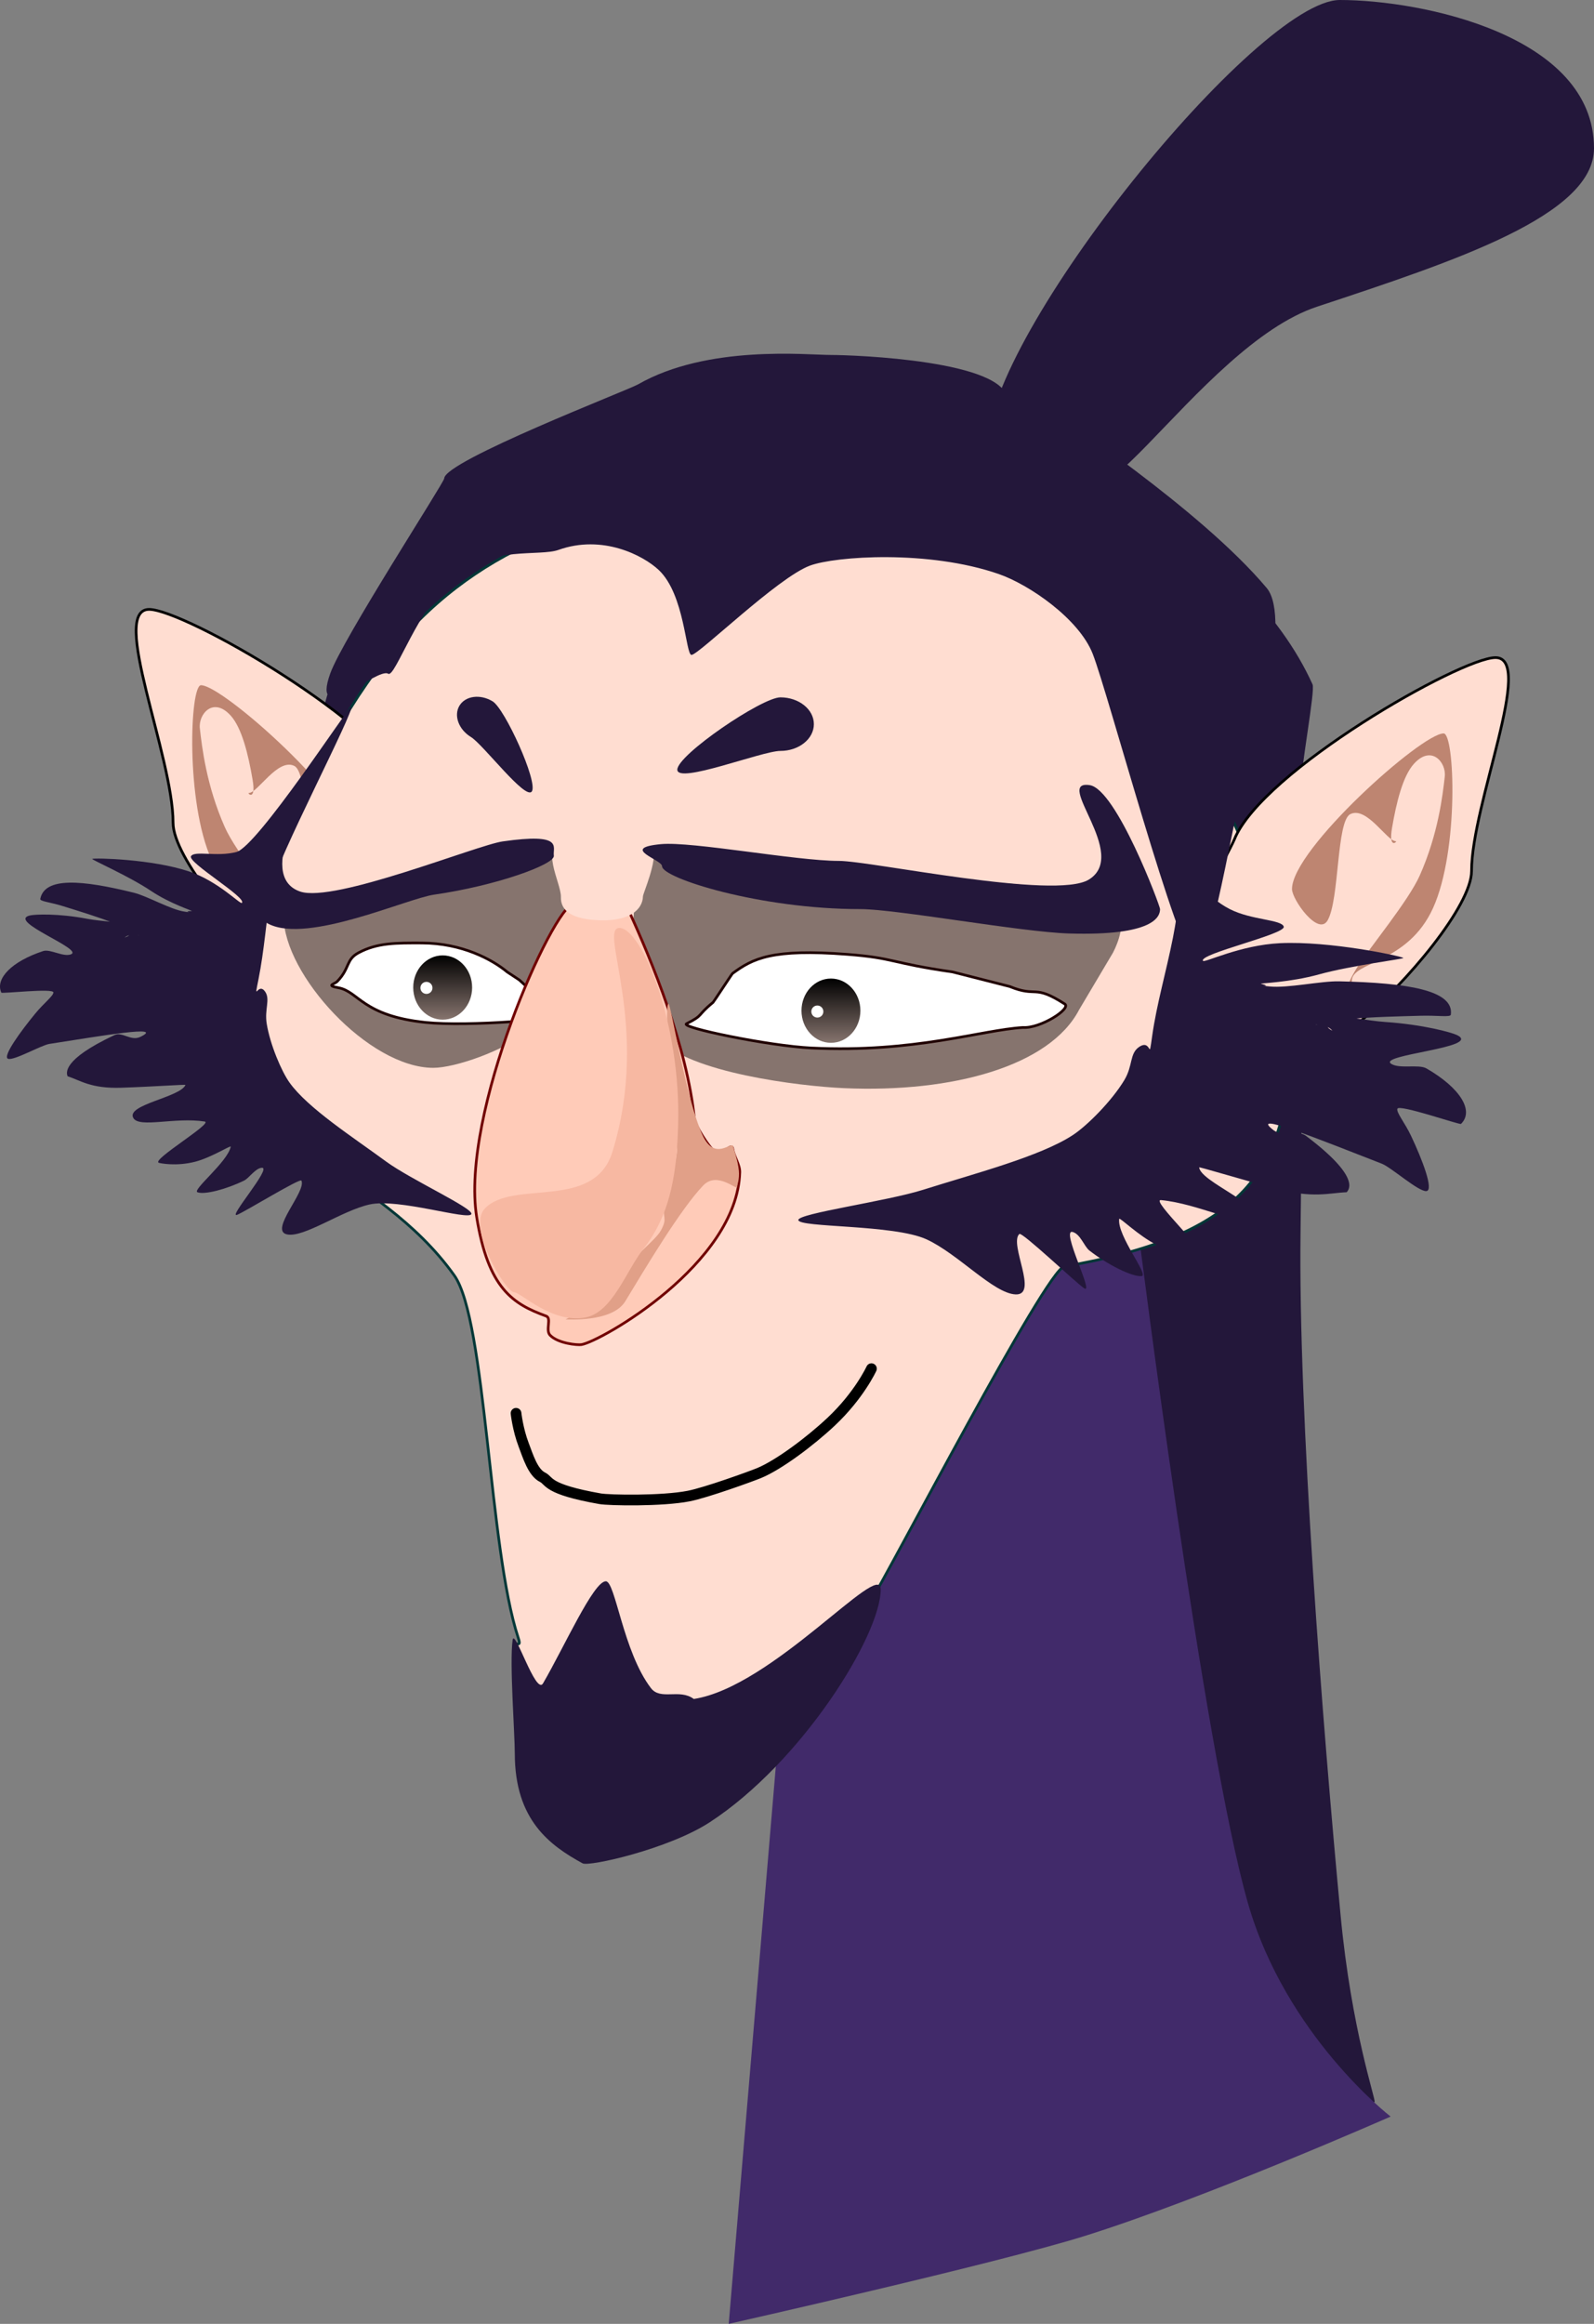 <svg version="1.1" xmlns="http://www.w3.org/2000/svg" xmlns:xlink="http://www.w3.org/1999/xlink" width="297.676" height="433.867" viewBox="0,0,297.676,433.867"><rect x="0" y="0" width="297.676" height="433.867" fill="#808080" stroke="none"/><defs><linearGradient x1="159.881" y1="144.079" x2="159.881" y2="156.079" gradientUnits="userSpaceOnUse" id="color-1"><stop offset="0" stop-color="#000000"/><stop offset="1" stop-color="#86746e"/></linearGradient><linearGradient x1="60.253" y1="20.776" x2="60.253" y2="20.779" gradientUnits="userSpaceOnUse" id="color-2"><stop offset="0" stop-color="#000000"/><stop offset="1" stop-color="#86746e"/></linearGradient><linearGradient x1="232.387" y1="148.402" x2="232.387" y2="160.402" gradientUnits="userSpaceOnUse" id="color-3"><stop offset="0" stop-color="#000000"/><stop offset="1" stop-color="#86746e"/></linearGradient></defs><g transform="translate(-77.211,34.295)"><g data-paper-data="{&quot;isPaintingLayer&quot;:true}" fill-rule="nonzero" stroke-linejoin="miter" stroke-miterlimit="10" stroke-dasharray="" stroke-dashoffset="0" style="mix-blend-mode: normal"><path d="M322.326,93.478c0.53,1.17 -2.16,15.153 -2.414,21.069c-0.214,4.996 0.792,34.37 0.174,81.064c-0.452,34.169 4.128,92.265 7.479,127.697c2.025,21.411 6.6,34.372 6.343,34.808c-3.157,5.361 -29.55,-2.483 -40.473,-41.434c-19.204,-68.481 -38.23,-200.203 -58.374,-200.203c-31.172,0 -101.773,38.873 -117.745,29.183c-3.841,-2.33 20.334,-42.329 20.334,-46.183c0,-19.882 56.714,-55 95.382,-55c38.668,0 77.117,22.118 89.294,49z" fill="#23173a" stroke="none" stroke-width="NaN" stroke-linecap="butt"/><path d="M213.299,399.571l15.668,-185.45l60.933,-17.739c0,0 11.979,95.314 20.339,124.569c7.102,24.852 26.666,39.917 26.666,39.917c0,0 -34.462,15.197 -57.186,22.312c-16.316,5.109 -66.42,16.391 -66.42,16.391z" fill="#412a6a" stroke="none" stroke-width="0" stroke-linecap="butt"/><g stroke="#000000" stroke-linecap="butt"><path d="M161.77,157.537c0,12.551 -5.338,-2.059 -12.745,-2.059c-3.632,0 -9.472,-0.455 -18.278,-7.716c-9.153,-7.546 -21.212,-22.025 -21.212,-28.421c0,-12.551 -11.878,-39.863 -4.471,-39.863c6.48,0 43.676,21.207 48.782,33.986c0.73,1.828 7.924,27.502 7.924,29.072z" fill="#ffddd1" stroke-width="0.5"/><path d="M143.064,122.694c0,1.959 -4.922,8.897 -6.659,5.834c-2.228,-3.928 -1.619,-18.539 -4.241,-19.83c-3.065,-1.509 -6.841,5.054 -8.472,5.054c-0.423,0 1.402,1.703 0.69,-2.48c-0.813,-4.779 -2.021,-9.686 -4.093,-11.97c-3.271,-3.606 -6.055,-0.251 -5.757,2.384c0.397,3.506 1.222,10.691 4.664,18.452c2.12,4.779 9.283,13.361 11.642,17.099c3.036,4.81 1.049,4.042 1.049,2.593c0,-3.665 -10.419,-3.093 -15.178,-13.624c-4.859,-10.752 -4.038,-32.572 -1.959,-32.572c4.115,0 28.314,21.652 28.314,29.059z" fill="#be8571" stroke-width="0"/></g><path d="M318.006,160.779c0,24.527 -10.366,35.927 -42.025,41.365c-3.411,0.586 -32.636,56.972 -36.58,63.216c-12.326,19.515 -10.905,17.87 -20.408,20.87c-6.726,2.123 -15.156,-0.084 -24.706,-0.356c-6.059,-0.173 -7.408,-1.376 -18.68,-4.03c-0.049,0.62 -1.881,-3.08 -2.096,-8.655c-0.049,-1.268 1.162,0.358 0.471,-1.73c-5.487,-16.58 -5.984,-59.3 -11.941,-67.641c-14.523,-20.338 -39.692,-23.171 -39.692,-44.248c0,-18.697 11.278,-53.538 29.971,-74.719c16.726,-18.952 39.587,-25.372 62.384,-25.372c18.294,0 44.558,3.46 61.429,17.139c27.649,22.416 41.872,62.161 41.872,84.162z" fill="#ffddd1" stroke="#003737" stroke-width="0.5" stroke-linecap="butt"/><path d="M189.032,131.969c0,7.182 -4.041,18.84 -13.199,26.254c-4.574,3.703 -13.678,6.847 -17.698,6.847c-12.068,0 -27.951,-17.445 -27.951,-28.215c0,-5.933 3.581,3.085 3.005,-0.601c-0.248,-1.588 -2.571,1.76 -1.545,0.954c0.915,-0.719 -1.434,-1.256 0.914,-0.596c4.176,1.175 -7.144,-5.877 0.262,-4.047c10.559,2.609 30.977,-6.019 44.109,-7.133c6.778,-0.575 12.104,4.031 12.104,6.538z" fill="#86746e" stroke="none" stroke-width="0" stroke-linecap="butt"/><g data-paper-data="{&quot;index&quot;:null}" stroke="#000000" stroke-linecap="butt"><path d="M307.708,122.465c5.106,-12.779 42.302,-33.986 48.782,-33.986c7.407,0 -4.471,27.312 -4.471,39.863c0,6.397 -12.059,20.875 -21.212,28.421c-8.806,7.26 -14.646,7.716 -18.278,7.716c-7.407,0 -16.745,-5.39 -16.745,-17.941c0,-1.571 11.194,-22.244 11.924,-24.072z" fill="#ffddd1" stroke-width="0.5"/><path d="M346.803,102.635c2.079,0 2.899,21.821 -1.959,32.572c-4.759,10.531 -15.178,9.958 -15.178,13.624c0,1.448 -1.987,2.217 1.049,-2.593c2.359,-3.738 9.522,-12.32 11.642,-17.099c3.443,-7.76 4.267,-14.946 4.664,-18.452c0.298,-2.635 -2.486,-5.99 -5.757,-2.384c-2.072,2.284 -3.28,7.191 -4.093,11.97c-0.712,4.182 1.113,2.48 0.69,2.48c-1.631,0 -5.408,-6.564 -8.472,-5.054c-2.622,1.291 -2.013,15.902 -4.241,19.83c-1.737,3.063 -6.659,-3.876 -6.659,-5.834c0,-7.407 24.199,-29.059 28.314,-29.059z" fill="#be8571" stroke-width="0"/></g><path d="M374.887,-6.604c0,12.561 -26.129,21.083 -51.74,29.577c-5.538,1.837 -11.132,5.881 -16.388,10.547c-11.306,10.037 -21.043,22.949 -25.274,22.949c-11.702,0 -15.782,20.092 -11.496,7.374c1.315,-3.904 -8.389,-9.854 -8.389,-14.814c0,-21.12 50.523,-83.324 65.816,-83.324c15.294,0 47.471,6.572 47.471,27.691z" fill="#23173a" stroke="none" stroke-width="0" stroke-linecap="butt"/><path d="M301.151,183.658c0.26,2.702 12.132,7.044 9.432,9.251c-2.089,1.708 -9.416,-2.444 -16.542,-3.144c-2.158,-0.212 9.349,10.393 7.38,10.517c-0.34,0.021 -4.242,-0.184 -8.223,-2.166c-3.362,-1.674 -6.926,-5.217 -6.977,-4.846c-0.434,3.138 5.643,10.568 4.185,10.687c-1.81,0.148 -6.375,-2.147 -9.751,-4.775c-0.983,-0.765 -1.659,-3.051 -3.118,-3.464c-2.337,-0.662 4.164,11.892 2.116,10.495c-1.681,-1.146 -11.586,-10.58 -12.084,-10.118c-1.982,1.84 3.655,11.445 -0.689,11.277c-4.117,-0.16 -10.742,-7.587 -16.667,-10.292c-6.12,-2.794 -23.775,-2.14 -23.914,-3.588c-0.119,-1.236 16.465,-3.486 23.322,-5.658c9.4,-2.977 21.892,-6.216 27.982,-10.236c2.654,-1.751 7.243,-6.35 9.578,-10.245c1.614,-2.691 0.963,-4.925 2.715,-6.151c2.493,-1.744 1.751,3.111 2.483,-2.092c0.832,-5.918 2.599,-11.893 3.88,-18.355c1.051,-5.302 1.555,-11.742 2.819,-11.845c0.547,-0.045 3.441,4.329 7.831,6.547c4.075,2.06 9.672,1.919 10.041,3.262c0.387,1.409 -15.931,5.08 -15.082,6.382c0.27,0.413 6.946,-2.948 14.376,-3.301c9.306,-0.442 22.49,2.379 23.047,2.755c0.266,0.179 -9.652,1.38 -15.765,3.075c-5.407,1.499 -11.147,1.657 -10.854,1.734c2.61,0.683 -1.305,0.208 1.602,0.516c3.405,0.36 9.619,-1.037 13.044,-0.959c12.732,0.288 21.462,1.662 20.832,6.226c-0.073,0.531 -2.448,0.109 -5.647,0.202c-7.953,0.23 -21.002,0.424 -16.467,2.798c-1.192,-1.471 -4.247,-1.156 -2.743,-1.172c1.172,-0.013 0.801,-1.36 2.227,-1.474c2.574,-0.207 7.2,0.796 10.334,1.007c7.157,0.482 12.451,1.957 13.475,2.46c4.77,2.344 -15.042,3.655 -12.293,5.369c1.57,0.979 5.125,0.014 6.564,0.846c6.406,3.705 8.92,7.967 6.446,10.359c-0.221,0.214 -11.565,-3.726 -11.875,-2.835c-0.242,0.696 1.365,2.559 2.55,5.062c2.1,4.437 4.317,10.217 2.85,10.319c-1.491,0.104 -6.536,-4.43 -8.326,-5.125c-11.348,-4.407 -25.005,-9.966 -20.232,-6.27c1.841,1.426 4.529,-0.091 6.051,1.054c10.204,7.675 8.097,10.021 7.634,10.551c-3.268,0.128 -6.278,1.183 -13.126,-0.645c-7.548,-2.016 -14.437,-4.14 -14.423,-3.991z" fill="#23173a" stroke="none" stroke-width="0" stroke-linecap="butt"/><path d="M274.349,42.478c0,0.8 26.757,17.956 39.41,32.997c4.938,5.869 -2.816,32.046 -3.332,32.362c-1.154,0.706 -7.169,39.104 -9.889,37.751c-3.398,-1.69 -16.353,-50.357 -19.261,-57.8c-2.562,-6.556 -11.864,-12.937 -17.546,-14.909c-13.106,-4.547 -30.5,-3.335 -35.261,-1.575c-6.024,2.227 -20.793,16.674 -22.12,16.674c-1.109,0 -1.252,-11.279 -6.129,-15.863c-2.878,-2.706 -10.49,-6.686 -18.729,-3.739c-3.458,1.237 -12.709,-0.673 -19.124,4.71c-7.14,5.992 -11.362,19.226 -12.659,18.411c-2.053,-1.29 -14.55,10.369 -10.826,-0.051c2.281,-6.38 21.27,-35.665 21.284,-36.416c0.061,-3.279 34.289,-16.467 36.183,-17.552c13,-7.456 31.582,-5.5 36,-5.5c4.418,0 33,1.044 33,8.5z" fill="#23173a" stroke="none" stroke-width="0" stroke-linecap="butt"/><path d="M278.729,154.234c-5.455,10.464 -23.537,15.536 -43.911,14.631c-8.384,-0.372 -28.958,-2.904 -34.545,-9.191c-7.99,-8.991 -4.934,-17.889 -4.678,-23.714c0.225,-5.126 0.747,-11.681 4.04,-11.048c3.065,0.589 10.865,5.747 20.728,5.234c15.83,-0.824 60.733,-1.242 65.63,5.825c1.386,2 0.115,5.59 -0.931,7.596z" fill="#86746e" stroke="none" stroke-width="0" stroke-linecap="butt"/><path d="M265.776,149.888c5.192,2.126 4.38,-0.526 10.263,3.255c1.336,0.858 -4.56,4.624 -7.784,4.392c-7.842,0.48 -20.244,4.765 -39.514,3.833c-7.993,-0.387 -24.647,-3.856 -23.322,-4.531c3.325,-1.695 1.781,-1.389 4.957,-3.988c0.121,-0.099 3.51,-5.307 3.64,-5.403c3.794,-2.796 7.357,-4.649 21.45,-3.559c8.877,0.686 7.933,1.598 19.644,3.283z" data-paper-data="{&quot;index&quot;:null}" fill="#ffffff" stroke="#200000" stroke-width="0.5" stroke-linecap="butt"/><path d="M144.163,143.592c3.539,-1.895 7.02,-1.839 11.793,-1.829c7.578,0.016 13.212,3.115 15.984,5.417c0.095,0.079 2.159,1.404 2.25,1.485c2.382,2.119 5.162,5.014 7.412,6.47c1.226,0.793 -16.999,2.283 -24.907,1.46c-11.825,-1.231 -12.495,-5.784 -16.288,-6.476c-2.41,-0.44 -0.736,-0.641 -0.196,-1.201c2.375,-2.466 1.568,-4.049 3.951,-5.326z" data-paper-data="{&quot;index&quot;:null}" fill="#ffffff" stroke="#200000" stroke-width="0.5" stroke-linecap="butt"/><path d="M165.381,150.079c0,3.314 -2.462,6 -5.5,6c-3.038,0 -5.5,-2.686 -5.5,-6c0,-3.314 2.462,-6 5.5,-6c3.038,0 5.5,2.686 5.5,6z" fill="url(#color-1)" stroke="none" stroke-width="0" stroke-linecap="butt"/><path d="M146.032,56.57z" fill="url(#color-2)" stroke="none" stroke-width="0" stroke-linecap="butt"/><path d="M237.887,154.402c0,3.314 -2.462,6 -5.5,6c-3.038,0 -5.5,-2.686 -5.5,-6c0,-3.314 2.462,-6 5.5,-6c3.038,0 5.5,2.686 5.5,6z" fill="url(#color-3)" stroke="none" stroke-width="0" stroke-linecap="butt"/><path d="M229.199,100.903c0,2.761 -2.798,5 -6.25,5c-3.452,0 -19.25,6.261 -19.25,3.5c0,-2.761 15.798,-13.5 19.25,-13.5c3.452,0 6.25,2.239 6.25,5z" fill="#23173a" stroke="none" stroke-width="0" stroke-linecap="butt"/><path d="M169.209,96.649c2.297,1.4 8.457,14.953 7.337,16.791c-1.12,1.838 -9.095,-8.736 -11.392,-10.136c-2.297,-1.4 -3.252,-4.024 -2.132,-5.862c1.12,-1.838 3.89,-2.193 6.187,-0.793z" data-paper-data="{&quot;index&quot;:null}" fill="#23173a" stroke="none" stroke-width="0" stroke-linecap="butt"/><path d="M111.846,168.267c0.053,-0.128 -5.73,0.312 -11.978,0.519c-5.668,0.189 -7.626,-1.36 -10.043,-2.148c-0.196,-0.561 -1.104,-3.055 8.762,-7.68c1.472,-0.69 3.055,1.197 4.847,0.327c4.646,-2.257 -7.207,-0.203 -16.995,1.318c-1.544,0.24 -6.635,3.175 -7.725,2.776c-1.072,-0.393 2.252,-5.007 5.104,-8.467c1.609,-1.952 3.351,-3.255 3.369,-3.915c0.023,-0.845 -9.628,0.266 -9.732,0.032c-1.171,-2.611 1.941,-5.832 7.815,-7.758c1.32,-0.433 3.713,1.15 5.173,0.615c2.557,-0.936 -11.946,-6.183 -7.691,-7.254c0.913,-0.23 5.313,-0.429 10.826,0.628c2.415,0.463 6.177,0.54 8.051,1.254c1.038,0.396 0.372,1.501 1.249,1.754c1.124,0.325 -1.079,-0.584 -2.397,0.461c4.087,-1.145 -5.658,-4.014 -11.564,-5.861c-2.376,-0.743 -4.281,-0.864 -4.183,-1.345c0.837,-4.136 7.788,-3.536 17.433,-1.155c2.594,0.64 6.861,3.151 9.521,3.54c2.272,0.331 -0.805,-0.061 1.351,-0.121c0.242,-0.007 -4.023,-1.332 -7.654,-3.766c-4.104,-2.752 -11.209,-5.856 -10.957,-5.959c0.526,-0.215 11.238,0.036 18.1,2.349c5.479,1.846 9.528,6.177 9.849,5.87c1.012,-0.967 -10.19,-7.563 -9.495,-8.72c0.663,-1.103 4.826,0.178 8.478,-0.786c3.933,-1.039 21.029,-27.279 21.427,-27.126c0.92,0.352 -14.218,29.108 -14.95,33.978c-0.893,5.935 -1.281,11.545 -2.355,16.91c-0.944,4.717 -0.108,0.303 1.264,2.349c0.964,1.438 -0.166,3.264 0.273,5.959c0.636,3.901 2.762,8.886 4.252,10.972c3.42,4.787 11.872,10.213 18.077,14.77c4.527,3.324 16.336,8.728 15.892,9.788c-0.52,1.242 -13.592,-2.983 -18.991,-1.797c-5.226,1.149 -12.335,6.296 -15.472,5.585c-3.311,-0.751 3.681,-8.014 2.72,-10.039c-0.241,-0.508 -10.388,5.722 -11.98,6.381c-1.939,0.802 6.548,-8.871 4.602,-8.773c-1.214,0.061 -2.378,1.927 -3.336,2.396c-3.29,1.609 -7.377,2.678 -8.694,2.174c-1.061,-0.406 5.637,-5.669 6.211,-8.513c0.068,-0.336 -3.626,2.036 -6.632,2.81c-3.56,0.916 -6.549,0.289 -6.798,0.2c-1.444,-0.516 10.243,-7.443 8.562,-7.703c-5.553,-0.86 -12.248,1.268 -13.326,-0.662c-1.394,-2.496 8.769,-3.851 9.74,-6.168z" data-paper-data="{&quot;index&quot;:null}" fill="#23173a" stroke="none" stroke-width="0" stroke-linecap="butt"/><g stroke-linecap="butt"><path d="M184.324,134.405c1.552,-0.25 6.55,-6.829 10.202,1.096c4.394,9.536 11.058,25.773 12.369,39.152c0.107,1.09 2.725,5.331 3.704,5.927c1.724,1.051 3.234,-1.746 3.452,-0.39c0.235,1.463 1.351,2.981 1.311,4.377c-0.487,17.147 -26.008,31.604 -29.559,32.175c-0.746,0.12 -4.331,-0.201 -5.849,-1.733c-0.947,-0.956 0.335,-3.197 -0.76,-3.595c-6.184,-2.247 -10.816,-5.122 -12.956,-18.425c-3.127,-19.433 14.245,-57.968 18.085,-58.586z" fill="#ffcbb8" stroke="#710000" stroke-width="0.5"/><path d="M197.284,133.048c-0.075,2.622 -2.721,4.626 -7.966,4.475c-5.245,-0.151 -7.435,-1.732 -7.36,-4.354c0.075,-2.622 -4.279,-9.959 0.966,-9.809c3.526,0.101 9.922,-2.407 13.494,0.449c0.593,0.474 2.413,-1.068 2.794,0.242c0.738,2.534 -1.913,8.429 -1.929,8.996z" fill="#ffddd1" stroke="none" stroke-width="0"/><path d="M214.878,187.257c0.153,0.953 -3.66,-3.022 -6.344,-0.223c-4.23,4.411 -10.724,15.293 -14.544,21.608c-2.425,4.009 -10.868,3.361 -11.135,3.403c-0.399,0.064 8.795,-3.927 11.663,-9.744c1.059,-2.147 5.08,-5.003 6.109,-6.86c1.394,-2.516 0.114,-2.393 0.798,-4.505c0.715,-2.207 2.36,-9.943 2.241,-10.687c-0.548,-3.408 -2.577,-26.983 -1.623,-27.137c0.464,-0.075 3.222,17.642 6.35,24.491c2.314,5.068 5.467,1.019 5.731,2.144c0.057,0.243 0.896,2.705 1.062,4.483c0.162,1.726 -0.348,2.769 -0.307,3.026z" fill="#e1a088" stroke="#710000" stroke-width="0"/></g><path d="M241.683,262.431c0,8.59 -14.776,32.334 -31.947,43.501c-7.67,4.988 -22.524,8.321 -23.72,7.665c-6.085,-3.333 -12.667,-8.074 -12.667,-20.5c0,-3.794 -0.999,-16.875 -0.41,-21.177c0.339,-2.469 4.334,10.39 5.683,8.07c3.998,-6.875 9.431,-19.059 11.726,-19.059c1.786,0 3.213,13.113 8.414,19.933c1.811,2.375 5.332,0.048 8.015,2.039c14.668,-2.233 34.904,-26.125 34.904,-20.472z" fill="#23173a" stroke="none" stroke-width="0" stroke-linecap="butt"/><path d="M239.95,221.238c0,0 -2.279,4.973 -7.525,9.9c-3.966,3.725 -9.818,8.089 -13.456,9.59c-1.517,0.626 -9.872,3.651 -13.141,4.293c-4.981,0.978 -14.864,0.8 -16.557,0.502c-10.153,-1.788 -9.366,-3.341 -10.729,-4.007c-1.816,-0.887 -2.725,-3.928 -3.532,-6.041c-1.113,-2.913 -1.429,-5.906 -1.429,-5.906" fill="none" stroke="#000000" stroke-width="2" stroke-linecap="round"/><path d="M203.846,175.868c-0.251,8.097 -1.126,16.215 -6.498,23.033c-3.222,4.089 -5.767,11.822 -10.8,12.774c-6.314,1.194 -12.002,-4.661 -13.326,-4.702c-1.607,-0.05 -8.783,-12.048 -5.507,-15.589c5.165,-5.581 20.436,0.504 23.868,-10.638c7.261,-23.574 -2.794,-41.92 1.346,-41.792c4.14,0.129 11.508,17.869 10.917,36.914z" fill="#f7b8a2" stroke="none" stroke-width="0" stroke-linecap="butt"/><path d="M230.974,154.562c0,0.621 -0.504,1.125 -1.125,1.125c-0.621,0 -1.125,-0.504 -1.125,-1.125c0,-0.621 0.504,-1.125 1.125,-1.125c0.621,0 1.125,0.504 1.125,1.125z" fill="#ffffff" stroke="none" stroke-width="0" stroke-linecap="butt"/><path d="M157.974,150.145c0,0.621 -0.504,1.125 -1.125,1.125c-0.621,0 -1.125,-0.504 -1.125,-1.125c0,-0.621 0.504,-1.125 1.125,-1.125c0.621,0 1.125,0.504 1.125,1.125z" fill="#ffffff" stroke="none" stroke-width="0" stroke-linecap="butt"/><path d="M293.849,135.435c0,1.408 -1.126,5.021 -16.957,4.555c-9.003,-0.265 -32.235,-4.555 -39.043,-4.555c-18.778,0 -37,-5.791 -37,-8c0,-1.266 -8.002,-3.394 -0.2,-4.127c5.813,-0.546 25.182,3.127 33.2,3.127c6.049,0 40.398,7.343 46.691,3.495c7.691,-4.703 -6.701,-18.691 0.178,-17.638c4.965,0.76 13.131,22.515 13.131,23.143z" fill="#23173a" stroke="none" stroke-width="0" stroke-linecap="butt"/><path d="M180.638,125.465c0.234,1.64 -10.883,5.633 -22.365,7.273c-5.082,0.726 -23.44,9.133 -30.826,5.503c-9.301,-4.57 8.41,-24.256 8.28,-25.17c-0.135,-0.946 -11.163,16.095 -2.471,19.086c6.373,2.193 32.978,-8.666 37.835,-9.359c11.481,-1.64 9.312,1.026 9.547,2.667z" fill="#23173a" stroke="none" stroke-width="0" stroke-linecap="butt"/></g></g></svg>